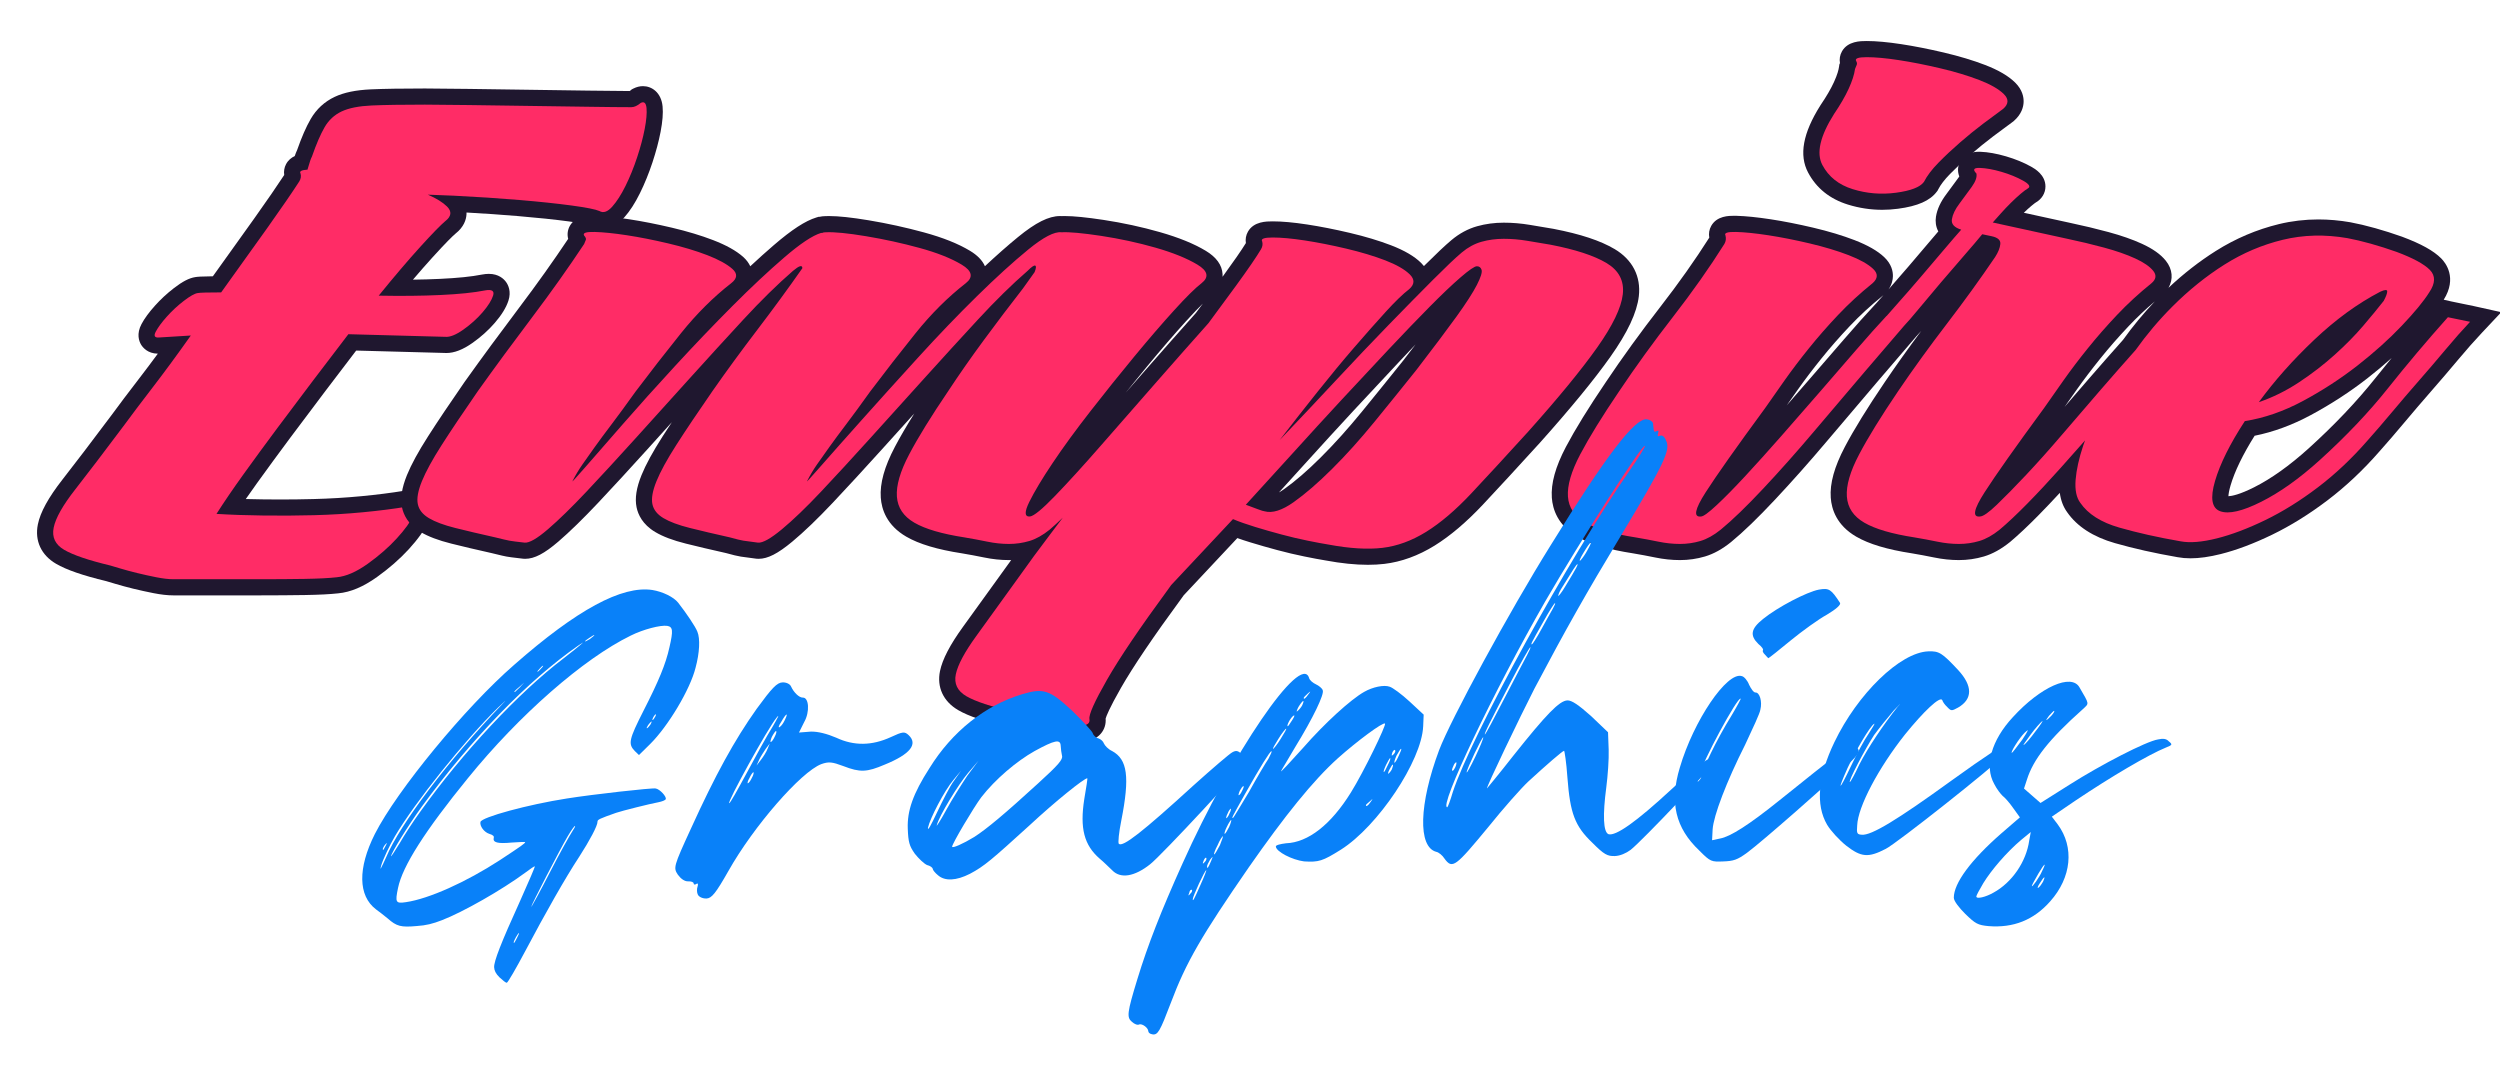 <svg width="878" height="379" viewBox="0 0 878 379" fill="none" xmlns="http://www.w3.org/2000/svg">
<g clip-path="url(#clip0_506_2021)">
<mask id="mask0_506_2021" style="mask-type:luminance" maskUnits="userSpaceOnUse" x="-727" y="-840" width="2304" height="1728">
<path d="M-727 -840H1577V888H-727V-840Z" fill="white"/>
</mask>
<g mask="url(#mask0_506_2021)">
<path d="M60.865 209.094C58.837 209.094 56.533 208.834 53.822 208.296C51.465 207.831 49.109 207.311 46.816 206.752C44.516 206.186 42.421 205.62 40.582 205.066C38.95 204.572 37.864 204.248 37.307 204.092C29.086 202.118 23.318 200.122 19.678 197.991C14.466 194.95 12.138 189.912 13.296 184.175C14.158 179.899 16.997 174.732 21.971 168.376C26.301 162.843 32.069 155.271 39.113 145.87C41.662 142.383 45.069 137.868 49.2 132.502C51.212 129.884 53.293 127.115 55.43 124.21C51.816 124.171 50.114 121.98 49.546 121.034C48.814 119.811 47.864 117.243 49.718 113.779C50.77 111.819 52.295 109.734 54.385 107.399C56.383 105.16 58.642 103.066 61.097 101.176C64.118 98.85 66.425 97.656 68.552 97.323C69.278 97.198 70.538 97.07 74.76 97.031C79.531 90.406 84.286 83.763 89.24 76.799C93.883 70.26 97.437 65.106 99.816 61.456C99.621 60.166 99.834 58.843 100.459 57.662C101.219 56.226 102.347 55.351 103.511 54.814C103.798 53.966 104.065 53.294 104.333 52.74C105.949 48.146 107.509 44.572 109.099 41.827C111.117 38.334 113.967 35.702 117.567 34.007C120.818 32.478 124.977 31.619 130.282 31.38C134.905 31.178 141.278 31.076 149.23 31.076C152.685 31.076 157.746 31.124 164.701 31.226C171.399 31.33 178.39 31.427 185.679 31.526L206.669 31.823C212.685 31.916 217.678 31.968 221.17 31.972C221.226 31.93 221.297 31.876 221.377 31.808L221.88 31.386L222.465 31.09C223.561 30.536 224.689 30.255 225.818 30.255C228.905 30.255 232.231 32.464 232.703 37.402C232.923 39.768 232.692 42.686 231.992 46.332C231.353 49.65 230.393 53.256 229.137 57.059C227.865 60.898 226.394 64.511 224.766 67.807C223.001 71.386 221.178 74.2 219.197 76.406C216.961 78.892 214.478 80.151 211.814 80.151C210.55 80.151 209.286 79.844 208.133 79.262C207.65 79.096 205.804 78.579 199.974 77.788C194.889 77.104 188.78 76.46 181.822 75.878C176.252 75.408 170.221 74.992 163.84 74.636C163.846 74.888 163.841 75.128 163.827 75.352C163.717 77.12 162.949 79.712 159.939 82.079C158.915 82.952 156.667 85.132 151.751 90.548C149.677 92.835 147.431 95.398 145.031 98.216C148.33 98.174 151.487 98.082 154.459 97.942C160.705 97.651 165.659 97.147 169.189 96.439C170.141 96.262 170.929 96.182 171.674 96.182C175.128 96.182 176.94 97.963 177.712 99.024C178.48 100.08 179.614 102.338 178.566 105.579C177.765 108.027 176.199 110.575 173.777 113.387C171.57 115.943 168.953 118.3 165.995 120.395C162.577 122.808 159.557 123.979 156.754 123.979C156.521 123.979 156.292 123.971 156.065 123.955L125.09 123.119C121.563 127.732 117.986 132.427 114.363 137.206C110.325 142.526 106.129 148.108 101.891 153.802C97.829 159.262 93.917 164.604 90.263 169.678C88.882 171.598 87.566 173.459 86.322 175.258C88.311 175.315 90.371 175.355 92.494 175.382C94.485 175.408 96.462 175.422 98.433 175.422C102.309 175.422 106.237 175.37 110.106 175.268C115.811 175.123 121.47 174.784 126.927 174.26C132.385 173.739 137.426 173.1 141.917 172.358C142.661 172.232 143.353 172.171 144.015 172.171C147.745 172.171 149.589 174.179 150.357 175.378C151.336 176.903 152.146 179.499 150.45 183.187C149.092 186.132 146.833 189.31 143.541 192.91C140.423 196.311 136.679 199.584 132.409 202.642C127.569 206.096 123.113 207.972 118.779 208.38C115.946 208.696 112.083 208.895 107.069 208.976C102.166 209.055 96.895 209.094 91.401 209.094H60.865Z" fill="#1F172F"/>
</g>
<mask id="mask1_506_2021" style="mask-type:luminance" maskUnits="userSpaceOnUse" x="-727" y="-840" width="2304" height="1728">
<path d="M-727 -840H1577V888H-727V-840Z" fill="white"/>
</mask>
<g mask="url(#mask1_506_2021)">
<path d="M142.84 177.953C138.191 178.721 133.068 179.37 127.469 179.903C121.867 180.442 116.127 180.786 110.255 180.937C104.376 181.09 98.432 181.13 92.425 181.051C86.411 180.977 80.949 180.786 76.029 180.477C78.759 176.197 81.973 171.493 85.663 166.365C89.352 161.241 93.245 155.925 97.344 150.417C101.443 144.91 105.605 139.367 109.845 133.781C114.079 128.198 118.248 122.73 122.347 117.374L156.365 118.293C158.005 118.446 160.119 117.603 162.719 115.767C165.312 113.931 167.567 111.906 169.481 109.686C171.391 107.471 172.62 105.519 173.171 103.835C173.715 102.154 172.76 101.541 170.301 101.999C166.472 102.766 161.285 103.301 154.727 103.605C148.168 103.914 140.925 103.989 133.003 103.835C138.465 97.105 143.315 91.409 147.553 86.74C151.787 82.076 154.727 79.053 156.365 77.675C158.551 75.994 158.755 74.273 156.98 72.513C155.5 71.053 153.256 69.67 150.269 68.365C153.292 68.46 156.365 68.577 159.532 68.733C167.583 69.135 175.173 69.629 182.296 70.229C189.416 70.826 195.561 71.475 200.736 72.171C205.905 72.871 209.168 73.517 210.527 74.114C211.883 74.912 213.365 74.414 214.979 72.62C216.588 70.826 218.157 68.388 219.684 65.296C221.209 62.208 222.564 58.867 223.753 55.281C224.937 51.693 225.828 48.358 226.424 45.266C227.016 42.178 227.227 39.736 227.059 37.941C226.888 36.149 226.208 35.55 225.025 36.149C223.836 37.148 222.736 37.644 221.719 37.644C218.324 37.644 213.281 37.596 206.585 37.493C199.884 37.395 192.891 37.297 185.603 37.194C178.309 37.096 171.316 36.998 164.619 36.895C157.919 36.798 152.792 36.746 149.231 36.746C141.259 36.746 135.028 36.847 130.537 37.044C126.043 37.246 122.525 37.941 119.981 39.137C117.439 40.334 115.444 42.178 114.005 44.667C112.563 47.161 111.08 50.601 109.555 54.982C109.212 55.58 108.747 56.925 108.156 59.018C108.101 59.209 108.052 59.393 107.999 59.582C105.903 59.701 105.075 60.146 105.541 60.925C105.811 61.843 105.676 62.76 105.132 63.678C102.673 67.504 98.912 72.972 93.86 80.086C88.8 87.2 83.408 94.736 77.671 102.687C73.02 102.687 70.292 102.766 69.472 102.918C68.377 103.071 66.737 103.989 64.553 105.67C62.363 107.355 60.384 109.191 58.611 111.178C56.829 113.169 55.536 114.927 54.716 116.455C53.897 117.986 54.307 118.675 55.947 118.521L67.013 117.833C62.363 124.411 57.925 130.454 53.692 135.961C49.453 141.467 46.109 145.906 43.649 149.27C36.541 158.757 30.803 166.289 26.435 171.871C22.061 177.458 19.531 181.933 18.852 185.297C18.173 188.663 19.397 191.263 22.541 193.098C25.679 194.934 31.077 196.77 38.732 198.605C39.276 198.755 40.435 199.099 42.215 199.638C43.989 200.173 45.968 200.706 48.159 201.245C50.343 201.778 52.597 202.277 54.921 202.737C57.24 203.194 59.225 203.425 60.864 203.425H74.801H91.4C96.997 203.425 102.192 203.385 106.976 203.309C111.753 203.231 115.513 203.041 118.248 202.737C121.527 202.427 125.145 200.861 129.108 198.033C133.068 195.199 136.487 192.217 139.356 189.083C142.225 185.949 144.204 183.194 145.299 180.821C146.388 178.451 145.569 177.494 142.84 177.953Z" fill="#FF2C66"/>
</g>
<mask id="mask2_506_2021" style="mask-type:luminance" maskUnits="userSpaceOnUse" x="-727" y="-840" width="2304" height="1728">
<path d="M-727 -840H1577V888H-727V-840Z" fill="white"/>
</mask>
<g mask="url(#mask2_506_2021)">
<path d="M422.435 106.631C420.98 108.04 419.062 110.019 416.532 112.807C412.384 117.375 407.755 122.751 402.768 128.787C400.323 131.746 397.847 134.786 395.36 137.883C397.566 135.364 399.82 132.79 402.127 130.158C408.348 123.058 414.355 116.258 419.98 109.944C420.816 108.819 421.634 107.714 422.435 106.631ZM497.143 120.979C495.47 122.731 493.716 124.58 491.872 126.539C486.62 132.116 481.046 138.088 475.303 144.287C469.824 150.203 464.048 156.518 458.138 163.054C455.127 166.386 452.13 169.688 449.168 172.938C449.724 172.623 450.352 172.226 451.059 171.724C454.892 169.008 459.199 165.275 463.864 160.627C468.606 155.912 473.506 150.462 478.432 144.424C483.43 138.299 488.315 132.252 492.952 126.454C494.423 124.54 495.822 122.715 497.143 120.979ZM379.332 260.495C376.498 260.495 373.395 260.16 369.851 259.471C366.568 258.832 363.316 258.063 360.18 257.186C356.634 256.19 355.15 255.726 354.371 255.456C345.994 253.5 340.151 251.516 336.514 249.395C331.283 246.339 328.958 241.335 330.13 235.666C330.992 231.526 333.652 226.423 338.264 220.059C342.359 214.406 347.826 206.836 354.65 197.358C354.796 197.146 354.951 196.924 355.115 196.692C354.856 196.699 354.596 196.702 354.336 196.702C351.483 196.702 348.544 196.392 345.6 195.78C343.051 195.256 340.43 194.767 337.822 194.33C329.186 192.998 322.772 191.079 318.29 188.476C311.394 184.49 309.611 178.831 309.332 174.787C308.979 169.771 310.596 163.935 314.276 156.951C316.079 153.524 318.362 149.602 321.1 145.222L309.768 157.772C303.535 164.674 297.716 170.996 292.472 176.563C287.143 182.214 282.354 186.811 278.239 190.231C273.152 194.454 269.624 196.254 266.439 196.254C266.18 196.254 265.928 196.242 265.684 196.219L265.516 196.2C262.976 195.886 261.234 195.651 260.187 195.483C259.034 195.3 257.375 194.904 254.991 194.239C249.56 193.023 244.803 191.903 240.851 190.908C236.307 189.77 232.792 188.438 230.11 186.839C225.631 184.184 224.078 180.664 223.566 178.18C222.918 175.034 223.486 171.334 225.302 166.867C226.803 163.164 229.239 158.696 232.744 153.214C233.732 151.671 234.804 150.023 235.959 148.274L227.384 157.772C221.164 164.659 215.346 170.979 210.088 176.563C204.774 182.198 200.078 186.775 196.13 190.17C191.17 194.434 187.68 196.254 184.463 196.254C184.206 196.254 183.954 196.242 183.708 196.219C179.768 195.782 178.491 195.575 177.864 195.458C177.288 195.352 176.103 195.107 172.686 194.256C167.222 193.034 162.438 191.908 158.467 190.908C153.932 189.77 150.419 188.44 147.731 186.843C143.242 184.176 141.691 180.659 141.182 178.179C140.534 175.046 141.102 171.347 142.915 166.874C144.44 163.127 146.875 158.662 150.362 153.214C153.696 148.002 158.01 141.574 163.183 134.108C169.24 125.627 175.682 116.862 182.376 107.992C188.588 99.759 194.358 91.656 199.542 83.89C199.143 82.35 199.339 80.731 200.136 79.32C202.136 75.784 206.363 75.784 208.168 75.784C208.424 75.784 208.692 75.788 208.972 75.795C212.222 75.88 216.252 76.287 220.958 77.006C225.574 77.71 230.619 78.704 235.951 79.96C241.382 81.243 246.248 82.71 250.422 84.318C255.056 86.11 258.494 88.023 260.935 90.167C262.2 91.283 262.999 92.431 263.491 93.516C266.358 90.844 269.112 88.371 271.739 86.112C278.083 80.651 282.836 77.558 286.694 76.383L287.502 76.138H287.859C288.47 75.994 289.124 75.919 289.827 75.909C290.251 75.89 290.702 75.88 291.18 75.88C294.526 75.88 299.064 76.365 305.056 77.361C311.644 78.462 318.178 79.892 324.476 81.615C331.191 83.455 336.483 85.569 340.656 88.076C343.26 89.643 345.016 91.457 345.904 93.489C350.067 89.602 353.951 86.18 357.508 83.27C363.756 78.158 368.312 75.878 372.279 75.878C372.488 75.878 372.692 75.885 372.894 75.897C373.23 75.885 373.587 75.878 373.964 75.878C377.095 75.878 381.543 76.322 387.566 77.233C394.343 78.264 400.992 79.706 407.334 81.518C414.018 83.433 419.287 85.576 423.45 88.075C427.178 90.318 429.166 93.062 429.362 96.231C429.38 96.534 429.384 96.858 429.364 97.199C429.4 97.15 429.435 97.1 429.471 97.051C433.232 91.888 435.946 87.964 437.551 85.37C437.332 84.002 437.574 82.603 438.276 81.363C440.331 77.743 444.808 77.743 446.96 77.743C450.283 77.743 454.251 78.102 459.091 78.841C463.711 79.547 468.754 80.54 474.086 81.795C479.502 83.076 484.367 84.542 488.552 86.153C493.299 87.989 496.748 90.014 499.108 92.347C499.474 92.71 499.796 93.073 500.082 93.435C504.375 89.158 507.534 86.18 509.724 84.344C512.51 82.001 515.567 80.35 518.803 79.445C521.75 78.619 524.883 78.202 528.116 78.202C531.147 78.202 534.222 78.459 537.254 78.969L545.587 80.37C555.066 82.197 562.095 84.525 567.083 87.487C573.347 91.222 576.354 97.093 575.559 104.023C574.884 109.802 571.607 116.775 565.536 125.352C559.947 133.247 551.676 143.336 540.954 155.342C532.942 164.152 526.164 171.51 520.776 177.246C514.983 183.403 509.29 188.232 503.848 191.606C498.11 195.164 492.159 197.33 486.159 198.04C484.344 198.252 482.407 198.359 480.395 198.359H480.394C476.019 198.359 471.066 197.852 465.67 196.85C463.676 196.53 461.138 196.056 458.124 195.44C455.028 194.812 451.811 194.052 448.568 193.182C445.43 192.344 442.262 191.438 439.158 190.487C437.527 189.991 435.988 189.486 434.554 188.974L415.699 209.088L415.1 209.928C405.118 223.52 397.927 234.147 393.683 241.576C389.546 248.82 388.538 251.539 388.299 252.346C388.456 254.283 387.891 256.131 386.667 257.595C385.059 259.52 382.592 260.495 379.332 260.495Z" fill="#1F172F"/>
</g>
<mask id="mask3_506_2021" style="mask-type:luminance" maskUnits="userSpaceOnUse" x="-727" y="-840" width="2304" height="1728">
<path d="M-727 -840H1577V888H-727V-840Z" fill="white"/>
</mask>
<g mask="url(#mask3_506_2021)">
<path d="M518.689 100.049C517.321 102.728 514.933 106.439 511.52 111.179C508.097 115.921 503.384 122.192 497.38 129.993C492.729 135.811 487.88 141.812 482.825 148.008C477.769 154.203 472.786 159.749 467.865 164.644C462.95 169.541 458.438 173.443 454.341 176.347C450.244 179.255 446.821 180.327 444.096 179.56C443.817 179.56 443.071 179.329 441.837 178.871C440.611 178.412 439.176 177.879 437.533 177.264C442.724 171.607 448.193 165.601 453.932 159.252C459.672 152.905 465.405 146.631 471.145 140.435C476.884 134.24 482.416 128.312 487.745 122.652C493.076 116.993 497.852 112.021 502.093 107.736C506.325 103.455 509.941 100.013 512.955 97.409C515.955 94.811 517.871 93.508 518.689 93.508C519.512 93.508 520.057 93.932 520.33 94.77C520.601 95.613 520.057 97.373 518.689 100.049ZM569.926 103.376C570.47 98.636 568.555 94.965 564.188 92.361C559.811 89.761 553.253 87.621 544.514 85.936C541.78 85.477 539.045 85.019 536.316 84.56C533.581 84.101 530.847 83.871 528.116 83.871C525.381 83.871 522.792 84.215 520.33 84.904C517.87 85.592 515.545 86.855 513.364 88.691C511.173 90.525 507.828 93.703 503.321 98.212C498.815 102.728 493.62 108.004 487.745 114.047C481.867 120.092 475.656 126.631 469.099 133.667C462.536 140.704 455.979 147.664 449.421 154.548C453.788 148.889 458.236 143.228 462.743 137.567C467.249 131.909 471.553 126.707 475.656 121.963C479.753 117.223 483.441 113.053 486.72 109.457C489.999 105.864 492.729 103.225 494.92 101.541C496.825 99.859 496.899 98.137 495.121 96.377C493.345 94.621 490.476 92.975 486.517 91.442C482.55 89.917 477.972 88.54 472.787 87.313C467.592 86.091 462.742 85.133 458.236 84.445C453.725 83.756 449.965 83.412 446.961 83.412C443.952 83.412 442.724 83.871 443.273 84.789C443.542 85.707 443.408 86.625 442.864 87.543C441.227 90.296 438.285 94.581 434.053 100.392C431.148 104.375 427.92 108.759 424.381 113.528C418.701 119.901 412.718 126.673 406.39 133.895C399.281 142.005 392.66 149.577 386.512 156.613C380.364 163.651 375.034 169.501 370.525 174.167C366.018 178.835 363.077 181.244 361.713 181.395C359.798 181.549 359.729 179.828 361.509 176.232C363.284 172.64 366.018 168.087 369.706 162.579C373.396 157.072 377.833 150.991 383.026 144.336C388.214 137.681 393.338 131.296 398.397 125.176C403.45 119.059 408.094 113.667 412.333 108.999C416.565 104.333 419.777 101.16 421.968 99.475C424.693 97.335 424.221 95.154 420.533 92.936C416.84 90.72 411.924 88.731 405.776 86.969C399.628 85.212 393.274 83.836 386.716 82.838C380.158 81.845 375.509 81.427 372.78 81.577C370.321 81.272 366.428 83.297 361.098 87.657C355.772 92.017 349.757 97.489 343.064 104.065C336.366 110.644 329.468 117.832 322.366 125.635C315.257 133.436 308.769 140.628 302.897 147.204C297.017 153.783 292.24 159.177 288.55 163.383C284.862 167.592 283.152 169.463 283.428 169.004C284.516 166.863 285.682 164.913 286.91 163.152C288.141 161.395 289.576 159.365 291.216 157.072C292.855 154.777 294.833 152.101 297.157 149.041C299.477 145.983 302.281 142.156 305.561 137.567C310.748 130.683 316.077 123.839 321.546 117.029C327.009 110.224 332.881 104.373 339.17 99.475C341.898 97.335 341.425 95.154 337.736 92.936C334.048 90.72 329.128 88.768 322.981 87.084C316.833 85.401 310.544 84.025 304.125 82.953C297.702 81.885 292.989 81.427 289.985 81.577C289.434 81.577 289.025 81.654 288.756 81.806H288.345C285.336 82.724 281.032 85.592 275.436 90.412C269.83 95.229 263.753 100.931 257.194 107.507C250.637 114.085 243.938 121.084 237.112 128.503C230.277 135.924 224.2 142.693 218.872 148.811C213.542 154.932 209.169 159.94 205.756 163.841C202.336 167.743 200.768 169.463 201.042 169.004C202.13 166.863 203.296 164.913 204.527 163.152C205.756 161.395 207.19 159.365 208.829 157.072C210.469 154.777 212.449 152.101 214.773 149.041C217.092 145.983 219.897 142.156 223.176 137.567C228.364 130.683 233.692 123.839 239.161 117.029C244.624 110.224 250.497 104.373 256.785 99.475C258.969 97.793 259.104 96.112 257.194 94.427C255.28 92.745 252.341 91.138 248.383 89.608C244.42 88.08 239.84 86.704 234.652 85.477C229.458 84.254 224.61 83.297 220.102 82.609C215.593 81.921 211.834 81.54 208.829 81.463C205.82 81.386 204.59 81.806 205.141 82.724C205.685 83.336 205.89 83.836 205.756 84.215C205.614 84.599 205.41 85.097 205.141 85.707C199.672 93.968 193.593 102.537 186.901 111.407C180.202 120.281 173.85 128.927 167.842 137.337C162.649 144.833 158.416 151.145 155.137 156.269C151.857 161.395 149.538 165.64 148.169 169.004C146.804 172.371 146.324 175.049 146.734 177.036C147.142 179.025 148.443 180.671 150.628 181.969C152.819 183.271 155.892 184.417 159.85 185.411C163.808 186.407 168.521 187.516 173.991 188.739C176.451 189.352 178.089 189.735 178.909 189.885C179.729 190.04 181.502 190.269 184.237 190.575C185.877 190.728 188.605 189.161 192.435 185.871C196.259 182.581 200.768 178.183 205.961 172.676C211.148 167.168 216.887 160.936 223.176 153.973C229.459 147.015 235.81 139.976 242.234 132.863C248.652 125.749 254.941 118.865 261.089 112.211C267.237 105.556 273.04 99.859 278.509 95.116C280.693 93.28 281.788 92.975 281.788 94.197C276.871 101.236 271.605 108.424 266.008 115.768C260.404 123.111 255.146 130.303 250.226 137.337C245.033 144.833 240.8 151.145 237.521 156.269C234.242 161.395 231.917 165.64 230.553 169.004C229.184 172.371 228.709 175.049 229.119 177.036C229.529 179.025 230.822 180.671 233.012 181.969C235.197 183.271 238.27 184.417 242.234 185.411C246.192 186.407 250.906 187.516 256.376 188.739C258.56 189.352 260.128 189.735 261.089 189.885C262.044 190.04 263.753 190.269 266.213 190.575C267.852 190.728 270.651 189.161 274.616 185.871C278.573 182.581 283.152 178.183 288.345 172.676C293.533 167.168 299.272 160.936 305.561 153.973C311.844 147.015 318.197 139.976 324.62 132.863C331.037 125.749 337.326 118.865 343.474 112.211C349.622 105.556 355.425 99.859 360.894 95.116C362.257 93.739 363.148 93.129 363.558 93.28C363.968 93.434 363.898 94.197 363.353 95.575L359.255 101.311C354.605 107.277 350.032 113.323 345.524 119.439C341.016 125.56 336.846 131.525 333.022 137.337C327.009 146.211 322.429 153.629 319.292 159.596C316.146 165.563 314.713 170.496 314.988 174.396C315.257 178.297 317.306 181.359 321.136 183.575C324.96 185.795 330.833 187.516 338.761 188.739C341.489 189.197 344.153 189.696 346.753 190.229C349.348 190.768 351.877 191.033 354.336 191.033C356.796 191.033 359.184 190.688 361.509 190C363.828 189.312 366.222 187.975 368.681 185.985C370.056 184.8 371.58 183.408 373.242 181.821C371.742 183.805 370.276 185.745 368.881 187.591C364.373 193.557 361.164 197.916 359.249 200.671C352.422 210.155 346.953 217.727 342.854 223.387C338.754 229.043 336.366 233.521 335.681 236.815C335.002 240.097 336.232 242.664 339.37 244.499C342.516 246.332 348.049 248.172 355.97 250.007C356.789 250.309 358.705 250.883 361.709 251.725C364.718 252.568 367.792 253.295 370.932 253.907C374.076 254.517 376.873 254.825 379.333 254.825C381.792 254.825 382.888 254.056 382.612 252.529C382.344 250.997 384.393 246.409 388.76 238.764C393.135 231.109 400.372 220.405 410.485 206.637L411.304 205.489L433.026 182.313C435.213 183.231 437.803 184.149 440.817 185.067C443.817 185.985 446.893 186.867 450.037 187.705C453.176 188.548 456.248 189.276 459.257 189.885C462.261 190.499 464.721 190.957 466.638 191.263C474.014 192.639 480.297 193.019 485.492 192.409C490.677 191.796 495.8 189.925 500.861 186.788C505.916 183.655 511.173 179.179 516.643 173.364C522.103 167.552 528.794 160.284 536.725 151.565C547.384 139.632 555.44 129.804 560.909 122.077C566.373 114.355 569.373 108.12 569.926 103.376Z" fill="#FF2C66"/>
</g>
<mask id="mask4_506_2021" style="mask-type:luminance" maskUnits="userSpaceOnUse" x="-727" y="-840" width="2304" height="1728">
<path d="M-727 -840H1577V888H-727V-840Z" fill="white"/>
</mask>
<g mask="url(#mask4_506_2021)">
<path d="M661.037 73.684C656.961 73.684 652.906 73.065 648.985 71.846C642.609 69.866 637.902 66.078 635.002 60.592C631.761 54.48 633.171 46.768 639.315 37.02L639.422 36.856C641.427 33.906 642.997 31.209 644.085 28.841C645.317 26.156 645.737 24.421 645.871 23.437L645.981 22.641L646.193 22.165C645.942 20.77 646.173 19.32 646.898 18.038C648.95 14.409 653.434 14.409 655.589 14.409C658.865 14.409 662.946 14.78 667.715 15.508C672.338 16.213 677.383 17.208 682.71 18.462C688.13 19.744 692.998 21.209 697.178 22.82C701.914 24.652 705.363 26.674 707.73 29.008C710.275 31.536 710.745 34.096 710.694 35.801C710.642 37.517 710.01 40.066 707.29 42.461L707.079 42.646L706.853 42.81C704.937 44.188 702.63 45.897 699.998 47.89C697.367 49.878 694.71 52.034 692.097 54.305C689.457 56.596 687.019 58.882 684.849 61.102C682.931 63.06 681.545 64.868 680.723 66.48L680.505 66.909L680.215 67.296C677.839 70.482 673.507 72.394 666.581 73.313C664.73 73.56 662.862 73.684 661.037 73.684Z" fill="#1F172F"/>
</g>
<mask id="mask5_506_2021" style="mask-type:luminance" maskUnits="userSpaceOnUse" x="-727" y="-840" width="2304" height="1728">
<path d="M-727 -840H1577V888H-727V-840Z" fill="white"/>
</mask>
<g mask="url(#mask5_506_2021)">
<path d="M650.668 66.432C655.588 67.961 660.641 68.381 665.835 67.693C671.023 67.005 674.301 65.744 675.671 63.907C676.761 61.767 678.471 59.511 680.796 57.139C683.113 54.768 685.644 52.399 688.379 50.025C691.107 47.655 693.841 45.436 696.576 43.369C699.303 41.304 701.628 39.583 703.543 38.207C705.452 36.525 705.521 34.804 703.747 33.044C701.968 31.288 699.099 29.641 695.141 28.109C691.176 26.583 686.597 25.207 681.409 23.98C676.217 22.757 671.369 21.8 666.86 21.112C662.351 20.423 658.591 20.079 655.588 20.079C652.577 20.079 651.347 20.537 651.899 21.456C652.168 21.915 652.237 22.339 652.103 22.717C651.963 23.101 651.759 23.6 651.489 24.209C651.215 26.2 650.464 28.533 649.236 31.208C648.005 33.887 646.293 36.831 644.111 40.043C639.192 47.845 637.823 53.811 640.013 57.941C642.196 62.071 645.749 64.904 650.668 66.432Z" fill="#FF2C66"/>
</g>
<mask id="mask6_506_2021" style="mask-type:luminance" maskUnits="userSpaceOnUse" x="-727" y="-840" width="2305" height="1728">
<path d="M-727 -840H1577V888H-727V-840Z" fill="white"/>
</mask>
<g mask="url(#mask6_506_2021)">
<path d="M661.192 103.892C657.042 107.231 653.164 110.801 649.664 114.5C646.062 118.309 642.717 122.132 639.718 125.86C636.668 129.641 633.845 133.367 631.322 136.937C629.946 138.879 628.67 140.689 627.492 142.372C629.896 139.62 632.3 136.857 634.705 134.083C639.212 128.885 643.513 123.916 647.608 119.173C651.869 114.247 655.405 110.288 658.42 107.072L659.049 106.4C659.758 105.584 660.562 104.671 661.465 103.657C661.44 103.681 661.192 103.892 661.192 103.892ZM756.782 105.849C753.49 108.64 750.436 111.528 747.622 114.5C744.01 118.321 740.664 122.143 737.678 125.859C734.629 129.639 731.806 133.364 729.28 136.937C727.754 139.092 726.349 141.088 725.062 142.924C727.87 139.657 730.674 136.405 733.48 133.168C737.656 128.352 741.733 123.708 745.608 119.363C749.026 114.595 752.776 110.061 756.782 105.849ZM791.822 153.036C787.67 159.652 784.83 165.515 783.37 170.487C782.824 172.345 782.656 173.552 782.618 174.277C783.905 174.205 786.604 173.663 791.58 171.165C797.641 168.127 804.11 163.515 810.814 157.455C819.828 149.292 827.681 141.025 834.157 132.888C836.054 130.503 837.989 128.115 839.952 125.727C837.277 128.127 834.43 130.508 831.428 132.856C825.325 137.62 818.642 141.965 811.562 145.772C805.04 149.279 798.412 151.717 791.822 153.036ZM687.968 196.701C685.112 196.701 682.172 196.392 679.23 195.78C676.681 195.256 674.06 194.767 671.452 194.329C662.817 192.999 656.402 191.08 651.92 188.477C645.024 184.489 643.241 178.831 642.961 174.787C642.608 169.775 644.225 163.939 647.905 156.952C651.114 150.852 655.844 143.181 661.96 134.157C665.902 128.344 670.185 122.336 674.738 116.225C674.056 117.004 673.458 117.663 672.946 118.2C669.106 122.651 664.557 127.955 659.285 134.133C653.412 141.011 647.474 148.001 641.476 155.107C635.413 162.279 629.349 169.105 623.45 175.404C617.333 181.931 612.264 186.825 607.949 190.367C604.896 192.837 601.826 194.533 598.794 195.434C595.957 196.276 593.002 196.701 590.008 196.701C587.154 196.701 584.216 196.392 581.273 195.78C578.722 195.256 576.102 194.767 573.494 194.329C564.869 193 558.454 191.083 553.964 188.479C547.076 184.489 545.289 178.836 545.004 174.796C544.658 169.769 546.274 163.939 549.944 156.957C553.181 150.815 557.91 143.145 564.001 134.157C569.797 125.507 576.22 116.636 583.07 107.815C589.55 99.469 595.342 91.278 600.298 83.459C600.037 82.05 600.265 80.601 600.989 79.321C602.988 75.784 607.216 75.784 609.02 75.784C609.276 75.784 609.545 75.788 609.825 75.794C613.077 75.88 617.108 76.287 621.809 77.005C626.429 77.71 631.474 78.704 636.804 79.96C642.232 81.243 647.1 82.709 651.274 84.317C655.968 86.133 659.386 88.089 661.733 90.304C664.321 92.761 664.824 95.305 664.79 97.008C664.768 98.245 664.442 99.916 663.246 101.656C665.597 99.002 667.974 96.266 670.33 93.502C673.053 90.311 675.648 87.257 678.125 84.338C678.125 84.338 680.062 82.06 680.732 81.277C679.834 79.576 679.642 77.725 679.912 76.075C680.33 73.457 681.554 70.831 683.652 68.06C685.136 66.088 686.556 64.157 687.864 62.329C687.954 62.201 688.034 62.085 688.104 61.978C687.288 59.885 687.778 58.127 688.122 57.297C688.742 55.804 690.462 53.298 695.014 53.298C695.181 53.298 695.356 53.301 695.538 53.308C698.192 53.403 701.212 53.943 704.518 54.91C707.78 55.868 710.724 57.075 713.273 58.497C714.542 59.211 718.364 61.357 718.362 65.493C718.361 67.826 717.074 69.94 714.921 71.148C714.914 71.15 714.489 71.406 713.346 72.371C712.542 73.045 711.678 73.831 710.765 74.717L727.296 78.332C731.713 79.261 736.162 80.329 740.477 81.496C744.984 82.717 748.933 84.099 752.217 85.601C756.07 87.365 758.822 89.316 760.628 91.562C763.026 94.548 763.301 98.08 761.574 101.081C766.832 96.133 772.408 91.789 778.186 88.141C785.093 83.78 792.556 80.605 800.366 78.705C804.85 77.617 809.509 77.067 814.216 77.067C817.872 77.067 821.642 77.4 825.422 78.056C828.096 78.553 830.936 79.228 834.174 80.13C837.276 81.001 840.433 82.005 843.565 83.117C850.321 85.641 854.68 88.064 857.373 90.776C858.83 92.245 863.086 97.538 858.234 105.263L860.953 105.877C862.244 106.169 863.478 106.421 864.64 106.639C865.924 106.877 867.284 107.16 868.721 107.48L878.442 109.641L871.621 116.897C868.98 119.707 866.157 122.905 863.23 126.403C860.15 130.085 856.95 133.823 853.721 137.513C850.464 141.241 847.318 144.915 844.377 148.432C841.354 152.044 838.42 155.448 835.653 158.551C829.988 165.049 823.841 170.835 817.43 175.7C811.025 180.563 804.498 184.62 798.033 187.757C791.56 190.899 785.468 193.194 779.925 194.584C775.905 195.589 772.426 196.079 769.288 196.079C767.698 196.079 766.188 195.947 764.798 195.688C756.79 194.299 749.353 192.632 742.765 190.747C735.113 188.561 729.465 184.901 725.973 179.865C724.616 178.003 723.758 175.737 723.404 173.096C720.846 175.869 718.364 178.48 715.985 180.897C712.236 184.709 708.864 187.881 705.962 190.321C702.852 192.839 699.782 194.534 696.753 195.434C693.912 196.276 690.957 196.701 687.968 196.701Z" fill="#1F172F"/>
</g>
<mask id="mask7_506_2021" style="mask-type:luminance" maskUnits="userSpaceOnUse" x="-727" y="-840" width="2304" height="1728">
<path d="M-727 -840H1577V888H-727V-840Z" fill="white"/>
</mask>
<g mask="url(#mask7_506_2021)">
<path d="M812.772 119.324C820.283 112.212 828.002 106.589 835.931 102.459C837.57 101.695 838.388 101.656 838.388 102.344C838.388 103.032 837.979 104.144 837.159 105.671C835.244 108.12 832.856 111.028 829.987 114.392C827.118 117.759 823.77 121.161 819.944 124.601C816.114 128.044 811.951 131.257 807.443 134.24C802.934 137.224 798.22 139.557 793.302 141.239C798.767 133.745 805.255 126.437 812.772 119.324ZM863.596 112.212C862.368 111.981 861.066 111.716 859.703 111.408C852.324 119.668 845.286 128.008 838.594 136.42C831.896 144.835 823.902 153.251 814.616 161.661C807.508 168.087 800.68 172.945 794.123 176.233C787.566 179.524 782.779 180.632 779.778 179.56C776.766 178.491 776.152 174.935 777.931 168.889C779.706 162.848 783.191 155.849 788.384 147.893C795.211 146.825 802.046 144.452 808.878 140.779C815.704 137.108 822.058 132.979 827.936 128.389C833.81 123.799 839.006 119.135 843.511 114.392C848.02 109.652 851.23 105.751 853.146 102.688C855.328 99.476 855.399 96.837 853.35 94.772C851.299 92.707 847.407 90.604 841.667 88.461C838.659 87.392 835.654 86.434 832.652 85.592C829.64 84.753 826.912 84.101 824.452 83.642C816.526 82.265 808.942 82.46 801.706 84.216C794.463 85.976 787.628 88.884 781.212 92.936C774.787 96.99 768.711 101.885 762.972 107.623C758.175 112.417 753.883 117.525 750.042 122.908C746.131 127.293 742.043 131.945 737.766 136.88C733.259 142.081 728.75 147.32 724.24 152.599C719.732 157.875 715.492 162.619 711.535 166.824C707.57 171.033 704.156 174.512 701.287 177.264C698.418 180.019 696.434 181.396 695.343 181.396C692.608 181.704 693.152 178.872 696.983 172.905C700.808 166.94 707.775 157.072 717.888 143.304C719.796 140.551 722.05 137.337 724.65 133.667C727.244 129.995 730.112 126.209 733.259 122.308C736.395 118.407 739.816 114.505 743.504 110.605C747.195 106.704 751.222 102.996 755.596 99.476C757.235 98.099 757.44 96.647 756.21 95.116C754.982 93.588 752.862 92.132 749.856 90.756C746.848 89.38 743.23 88.116 738.995 86.969C734.756 85.823 730.452 84.789 726.084 83.872L699.852 78.135C700.674 77.217 701.627 76.148 702.722 74.922C703.81 73.7 704.975 72.477 706.206 71.251C707.435 70.028 708.595 68.957 709.691 68.038C710.779 67.12 711.598 66.51 712.148 66.203C713.236 65.592 712.692 64.676 710.51 63.449C708.319 62.225 705.796 61.194 702.926 60.352C700.056 59.512 697.527 59.053 695.343 58.974C693.152 58.898 692.743 59.548 694.115 60.925C694.383 62.151 693.839 63.718 692.474 65.629C691.104 67.544 689.67 69.493 688.172 71.481C686.667 73.471 685.776 75.306 685.507 76.988C685.232 78.673 686.328 79.896 688.786 80.659C687.416 82.189 685.438 84.485 682.842 87.544C680.242 90.604 677.515 93.817 674.646 97.181C671.775 100.548 668.971 103.76 666.244 106.817C664.796 108.437 663.586 109.813 662.599 110.961L662.555 110.949C659.547 114.161 655.998 118.141 651.898 122.881C647.802 127.624 643.496 132.597 638.988 137.796C634.479 142.999 629.97 148.163 625.462 153.285C620.952 158.413 616.786 163.039 612.96 167.168C609.13 171.299 605.788 174.705 602.919 177.38C600.05 180.059 598.206 181.396 597.384 181.396C594.65 181.704 595.196 178.872 599.024 172.905C602.85 166.94 609.816 157.072 619.93 143.304C621.838 140.551 624.091 137.337 626.691 133.667C629.287 129.995 632.154 126.209 635.3 122.308C638.436 118.407 641.858 114.505 645.546 110.605C649.236 106.704 653.263 102.996 657.638 99.476C659.547 97.794 659.616 96.112 657.842 94.428C656.06 92.745 653.194 91.138 649.236 89.608C645.271 88.08 640.692 86.705 635.504 85.478C630.31 84.254 625.462 83.299 620.952 82.609C616.446 81.921 612.686 81.541 609.682 81.463C606.672 81.386 605.442 81.806 605.994 82.724C606.263 83.797 606.128 84.789 605.584 85.707C600.388 93.969 594.375 102.497 587.548 111.293C580.714 120.092 574.434 128.773 568.694 137.337C562.68 146.212 558.107 153.629 554.963 159.596C551.826 165.563 550.391 170.496 550.659 174.396C550.935 178.297 552.984 181.36 556.807 183.576C560.636 185.795 566.503 187.516 574.434 188.739C577.16 189.197 579.826 189.696 582.426 190.231C585.018 190.768 587.548 191.033 590.008 191.033C592.467 191.033 594.856 190.689 597.18 190C599.498 189.312 601.894 187.975 604.354 185.985C608.451 182.623 613.434 177.803 619.312 171.528C625.187 165.259 631.131 158.564 637.144 151.449C643.15 144.336 649.094 137.337 654.972 130.455C660.296 124.215 664.883 118.867 668.75 114.387C669.854 113.239 671.479 111.367 673.619 108.769C676.08 105.787 678.744 102.612 681.614 99.245C684.482 95.882 687.282 92.63 690.016 89.493C692.743 86.36 694.795 83.951 696.164 82.265L699.443 82.954C701.627 83.413 702.652 84.331 702.518 85.707C702.375 87.084 701.762 88.615 700.674 90.296C695.478 97.948 689.811 105.787 683.663 113.817C677.515 121.849 671.84 129.689 666.652 137.337C660.639 146.212 656.06 153.629 652.922 159.596C649.778 165.563 648.343 170.496 648.618 174.396C648.887 178.297 650.935 181.36 654.766 183.576C658.591 185.795 664.462 187.516 672.392 188.739C675.119 189.197 677.784 189.696 680.384 190.231C682.976 190.768 685.507 191.033 687.967 191.033C690.426 191.033 692.814 190.689 695.139 190C697.456 189.312 699.852 187.975 702.312 185.985C705.04 183.689 708.256 180.671 711.944 176.921C715.632 173.175 719.527 169.004 723.624 164.416C726.436 161.268 729.336 157.996 732.276 154.668C732.055 155.279 731.816 155.9 731.616 156.497C730.118 161.013 729.228 165.028 728.952 168.545C728.682 172.065 729.228 174.74 730.591 176.577C733.326 180.556 737.9 183.461 744.323 185.296C750.74 187.132 757.912 188.739 765.842 190.115C769.12 190.729 773.352 190.384 778.547 189.084C783.735 187.784 789.41 185.641 795.558 182.659C801.706 179.675 807.855 175.853 814.003 171.184C820.151 166.52 825.952 161.051 831.422 154.777C834.15 151.719 837.019 148.391 840.028 144.796C843.032 141.203 846.176 137.532 849.455 133.781C852.734 130.035 855.874 126.363 858.883 122.767C861.887 119.173 864.756 115.923 867.491 113.015C866.12 112.709 864.826 112.44 863.596 112.212Z" fill="#FF2C66"/>
</g>
<mask id="mask8_506_2021" style="mask-type:luminance" maskUnits="userSpaceOnUse" x="-727" y="-840" width="2304" height="1728">
<path d="M-727 -840H1577V888H-727V-840Z" fill="white"/>
</mask>
<g mask="url(#mask8_506_2021)">
<path d="M230.237 250.864C230.12 250.868 229.788 251.294 229.46 251.822C229.136 252.458 229.036 252.875 229.153 252.872C229.386 252.863 229.718 252.438 230.042 251.802C230.37 251.274 230.47 250.855 230.237 250.864ZM227.592 254.686C227.157 255.427 226.941 255.85 227.286 255.735C227.628 255.518 228.185 254.874 228.513 254.344C229.269 252.868 228.7 253.198 227.592 254.686ZM208.753 223.027C208.749 222.924 208.061 223.256 207.155 223.907C206.244 224.458 205.452 225.106 205.456 225.208C205.464 225.416 206.265 224.975 207.176 224.426C208.082 223.776 208.758 223.131 208.753 223.027ZM188.731 235.93C188.965 235.92 189.527 235.383 189.971 234.851C190.533 234.314 190.861 233.784 190.745 233.788C190.512 233.796 189.948 234.334 189.505 234.864C188.943 235.402 188.613 235.934 188.731 235.93ZM199.316 293.806C196.697 298.252 186.535 317.89 186.56 318.511C186.568 318.719 189.611 313.223 193.175 306.255C196.74 299.288 200.332 292.943 200.99 291.986C201.654 291.031 202.085 290.188 201.965 290.088C201.728 289.992 200.626 291.583 199.316 293.806ZM180.849 243.036C180.849 243.036 181.635 242.286 182.535 241.424L184.099 239.715L182.409 241.222C180.716 242.627 180.383 243.052 180.849 243.036ZM182.268 327.682C181.92 327.692 180.399 330.44 180.42 330.959C180.441 331.476 180.661 331.16 181.633 329.259C182.065 328.414 182.385 327.678 182.268 327.682ZM203.066 226.74C185.356 239.051 165.419 259.63 148.177 283.235C143.537 289.615 137.297 299.679 137.341 300.714C137.351 300.923 138.668 298.908 140.417 296.048C142.051 293.192 145.236 288.315 147.557 285.123C162.46 264.294 182.029 243.308 197.995 231.163C203.992 226.506 206.585 224.238 203.066 226.74ZM134.433 298.215C134.46 298.839 134.68 298.519 135.436 297.042C136.088 295.878 135.968 295.778 135.189 296.739C134.745 297.274 134.425 298.007 134.433 298.215ZM176.356 247.338C178.261 245.404 177.583 245.947 174.775 248.634C163.216 260.014 145.776 281.654 138.685 293.719C136.832 296.892 134.468 301.848 133.857 304.046C133.245 306.143 133.893 304.879 135.603 301.083C140.492 289.403 157.433 267.052 176.356 247.338ZM235.101 227.352C236.486 221.391 236.318 220.151 234.317 219.802C231.969 219.463 225.959 221.008 221.493 223.231C204.895 231.354 182.352 251.082 164.35 273.262C149.236 291.815 141.343 304.216 139.789 311.844C138.717 316.964 138.968 317.372 142.568 316.839C150.695 315.638 163.653 309.815 175.596 302.055C183.213 297.032 184.463 296.162 184.445 295.747C184.441 295.644 182.34 295.712 179.777 295.9C174.775 296.376 173.004 295.914 173.4 294.239C173.612 293.716 173.125 293.214 171.825 292.84C170.048 292.275 168.44 290.147 168.73 288.687C169.012 287.014 185.529 282.531 199.108 280.427C208.161 278.986 228.975 276.646 230.271 276.912C231.8 277.174 234.126 279.795 233.813 280.636C233.713 281.055 232.446 281.511 231.172 281.76C228.389 282.267 218.33 284.776 216.374 285.462C210.502 287.524 209.814 287.856 209.844 288.583C209.901 289.931 207.084 295.212 203.462 300.832C198.629 308.151 191.447 320.842 184.516 333.939C181.264 340.063 178.323 345.144 177.973 345.155C177.621 345.167 176.533 344.267 175.44 343.264C174.101 341.959 173.587 340.835 173.54 339.695C173.453 337.623 175.879 331.316 182.729 316.25C185.615 309.823 187.956 304.351 187.836 304.25C187.714 304.15 186.237 305.132 184.539 306.435C176.151 312.624 162.572 320.334 155.212 323.17C151.995 324.419 149.683 325.014 146.304 325.227C140.833 325.718 139.3 325.354 136.147 322.551C134.816 321.451 133.005 320.059 132.042 319.363C125.768 314.587 125.601 304.939 131.643 292.911C139.416 277.606 163.433 248.383 180.569 233.496C202.659 214.092 218.425 205.583 229.123 207.207C232.768 207.811 236.584 209.66 238.185 211.682C241.025 215.326 244.26 220.098 244.916 221.842C245.953 224.298 245.693 229.288 244.276 234.523C242.373 242.163 234.617 255.078 228.334 261.304L224.408 265.17L222.946 263.766C220.506 261.251 220.909 259.679 225.982 249.654C231.276 239.308 233.824 233.207 235.101 227.352Z" fill="#0981F9"/>
</g>
<mask id="mask9_506_2021" style="mask-type:luminance" maskUnits="userSpaceOnUse" x="-727" y="-840" width="2305" height="1728">
<path d="M-727 -840H1577V888H-727V-840Z" fill="white"/>
</mask>
<g mask="url(#mask9_506_2021)">
<path d="M274.36 253.534C273.418 254.888 273.286 255.718 273.768 255.369C274.413 255.014 275.196 253.83 275.654 252.826C277.034 249.969 276.061 250.496 274.36 253.534ZM272.497 256.738C272.333 256.744 271.705 257.59 271.088 258.768C270.63 259.777 270.496 260.605 270.66 260.6C270.989 260.588 271.618 259.741 272.077 258.732C272.692 257.554 272.826 256.726 272.497 256.738ZM270.349 261.105L268.933 262.976C268.152 264.158 267.058 265.848 266.601 266.857L265.686 268.869L267.261 266.833C268.048 265.812 269.138 264.122 269.59 262.952L270.349 261.105ZM264.617 271.221C264.288 271.233 263.664 272.244 263.206 273.25C262.584 274.264 262.448 275.097 262.614 275.089C262.944 275.077 263.573 274.228 264.03 273.221C264.653 272.208 264.781 271.214 264.617 271.221ZM272.814 251.938C269.653 255.689 255.118 282.13 256.108 282.094C256.437 282.082 259.068 277.365 262.157 271.64C265.245 265.916 269.261 258.505 271.288 255.294C273.152 252.092 273.92 250.576 272.814 251.938ZM319.082 258.152C322.501 261.325 319.664 264.897 310.72 268.528C304.386 271.233 302.077 271.32 296.218 269.061C292.205 267.56 291.045 267.438 288.438 268.358C281.278 271.098 264.658 290.196 255.83 305.868C251.338 313.789 249.913 315.489 248.101 315.557C246.784 315.605 245.441 314.993 245.082 314.185C244.728 313.537 244.677 312.217 244.978 311.382C245.277 310.546 245.094 310.061 244.61 310.405C244.13 310.757 243.636 310.773 243.618 310.277C243.598 309.781 242.761 309.485 241.608 309.529C240.454 309.569 239.1 308.628 238.057 307.184C236.482 304.762 236.47 304.437 242.734 290.838C251.129 272.377 257.93 259.916 265.773 248.898C271.114 241.606 272.86 239.726 274.836 239.654C276.156 239.605 277.497 240.217 277.865 241.192C278.76 243.137 280.648 245.049 281.965 245.001C284.106 244.921 284.461 250.025 282.446 253.561L280.602 257.264L284.716 256.945C287.188 256.854 290.52 257.721 293.705 259.088C299.918 261.996 306.186 261.926 312.841 258.878C317.056 256.905 317.716 256.881 319.082 258.152Z" fill="#0981F9"/>
</g>
<mask id="mask10_506_2021" style="mask-type:luminance" maskUnits="userSpaceOnUse" x="-727" y="-840" width="2304" height="1728">
<path d="M-727 -840H1577V888H-727V-840Z" fill="white"/>
</mask>
<g mask="url(#mask10_506_2021)">
<path d="M344.639 279.981C341.964 283.543 334.352 296.367 334.388 297.357C334.412 298.014 338.148 296.389 342.183 293.931C346.533 291.131 352.939 285.779 364.591 275.115C371.775 268.582 373.356 266.707 372.977 265.399C372.783 264.583 372.556 262.942 372.52 261.953C372.429 259.479 370.461 259.887 363.345 263.777C357.041 267.311 349.52 273.693 344.639 279.981ZM340.031 271.403C336.552 275.494 329.863 286.469 328.993 289.801C328.695 290.633 330.257 288.267 332.265 284.562C334.275 280.857 337.705 275.45 339.737 272.405L343.668 267.142L340.031 271.403ZM329 285.506C330.992 281.307 333.604 276.098 335.019 274.23L337.528 270.669L334.843 273.905C331.68 277.653 326.596 287.41 325.893 290.737C325.777 292.061 327.009 289.706 329 285.506ZM321.277 299.819C319.361 297.085 318.984 295.778 318.808 290.999C318.577 284.738 320.664 278.719 326.439 269.759C334.381 256.926 345.924 247.754 358.979 243.809C366.485 241.55 368.659 242.294 376.519 249.595C380.113 253.093 383.377 256.603 383.739 257.414C383.933 258.23 384.959 259.183 385.787 259.321C386.625 259.617 387.479 260.409 387.667 261.063C388.028 261.878 389.232 263.154 390.573 263.762C395.963 266.699 396.847 272.773 393.787 288.23C392.949 292.386 392.591 296.03 392.932 296.346C394.297 297.617 401.193 292.246 419.072 275.913C425.781 269.887 432.016 264.541 432.829 264.183C434.125 263.477 434.789 263.613 436.156 264.885C437.183 265.835 437.877 266.801 437.885 266.965C437.928 268.119 407.931 300.414 403.921 303.534C398.471 307.859 393.553 308.702 390.635 305.674C389.439 304.562 387.553 302.65 386.192 301.547C380.736 296.795 379.2 290.913 380.799 280.626C381.477 276.642 382.015 273.319 381.851 273.327C380.697 273.37 370.759 281.323 361.507 289.918C348.255 301.957 345.697 304.195 340.681 306.858C335.82 309.347 331.865 309.494 329.48 307.437C328.461 306.649 327.595 305.525 327.583 305.195C327.564 304.702 326.716 304.073 325.548 303.789C324.543 303.329 322.664 301.582 321.277 299.819Z" fill="#0981F9"/>
</g>
<mask id="mask11_506_2021" style="mask-type:luminance" maskUnits="userSpaceOnUse" x="-727" y="-840" width="2304" height="1728">
<path d="M-727 -840H1577V888H-727V-840Z" fill="white"/>
</mask>
<g mask="url(#mask11_506_2021)">
<path d="M490.461 265.357C489.849 266.699 489.564 267.863 489.729 267.855C490.057 267.843 490.673 266.668 491.282 265.326C491.893 263.982 492.353 262.974 492.024 262.986C491.857 262.993 491.234 264.006 490.461 265.357ZM489.452 264.897C489.929 264.382 490.237 263.71 489.893 263.395C489.722 263.238 489.238 263.582 488.942 264.418C488.653 265.587 488.653 265.587 489.452 264.897ZM489.093 268.539C488.928 268.546 488.465 269.391 487.998 270.231C487.536 271.071 487.397 271.737 487.56 271.731C487.726 271.725 488.36 271.04 488.821 270.2C489.125 269.364 489.421 268.527 489.093 268.539ZM486.785 268.626C486.173 269.968 485.724 271.139 486.053 271.124C486.217 271.119 486.833 269.945 487.445 268.602C488.058 267.425 488.513 266.253 488.184 266.265C488.017 266.271 487.401 267.448 486.785 268.626ZM481.149 281.373C480.353 282.063 479.712 282.581 479.717 282.747C479.741 283.407 480.389 283.052 481.325 281.698C482.269 280.344 482.269 280.345 481.149 281.373ZM457.866 245.106C457.89 245.766 458.53 245.246 459.469 243.89C460.417 242.703 460.41 242.538 459.293 243.568C458.494 244.256 457.861 244.942 457.866 245.106ZM455.562 249.81C456.046 249.466 456.838 248.609 457.305 247.766C458.372 245.419 457.558 245.778 456.002 248.31C455.386 249.49 455.244 250.156 455.562 249.81ZM452.293 255.048C452.457 255.04 453.078 254.03 453.86 252.846C454.642 251.662 454.785 250.994 454.301 251.343C453.328 251.873 451.636 255.072 452.293 255.048ZM447.138 262.995C447.305 262.987 448.569 261.454 449.813 259.43C451.061 257.405 451.989 255.883 451.665 255.895C451.498 255.901 450.234 257.434 448.988 259.46C447.745 261.486 446.809 263.007 447.138 262.995ZM435.033 279.286C435.365 279.271 435.834 278.594 436.292 277.583C436.756 276.743 436.896 276.077 436.732 276.083C436.402 276.095 435.933 276.773 435.468 277.615C435.009 278.626 434.872 279.29 435.033 279.286ZM433.02 287.278C433.184 287.27 435.668 283.053 438.624 278.159C441.408 273.106 444.514 267.877 445.454 266.522C446.224 265.007 446.84 263.83 446.51 263.842C446.017 263.862 442.744 269.098 437.324 278.703C432.524 287.297 432.524 287.297 433.02 287.278ZM430.712 287.362C430.877 287.357 431.508 286.51 431.804 285.673C432.269 284.83 432.404 284.002 432.24 284.006C432.074 284.014 431.445 284.861 431.148 285.697C430.682 286.539 430.548 287.369 430.712 287.362ZM430.09 292.831C430.42 292.819 431.036 291.639 431.653 290.462C432.261 289.122 432.548 287.957 432.385 287.962C432.218 287.969 431.438 289.15 430.826 290.491C430.21 291.669 429.926 292.838 430.09 292.831ZM426.394 300.066C426.725 300.054 427.497 298.537 428.422 296.854C429.18 295.007 429.624 293.674 429.46 293.679C429.296 293.686 428.357 295.039 427.598 296.883C426.672 298.569 426.232 300.07 426.394 300.066ZM423.913 304.281C423.949 305.267 424.266 304.926 425.326 302.41C426.085 300.571 426.085 300.571 424.982 301.929C424.358 302.945 423.901 303.951 423.913 304.281ZM423.19 302.655C423.67 302.146 423.809 301.478 423.638 301.319C423.461 300.997 422.986 301.51 422.682 302.345C422.236 303.518 422.398 303.513 423.19 302.655ZM418.894 315.847C418.925 316.674 419.389 315.831 421.669 310.634C422.89 307.95 423.797 305.605 423.632 305.61C423.138 305.629 418.857 314.863 418.894 315.847ZM417.996 313.903C418.638 313.385 418.778 312.718 418.608 312.559C418.265 312.245 417.786 312.757 417.657 313.587C417.197 314.594 417.368 314.753 417.996 313.903ZM399.465 343.797C403.146 331.779 407.669 320.225 415.294 303.279C432.673 264.516 456.94 228.972 459.75 238.108C459.946 238.924 461.137 239.867 462.144 240.326C463.15 240.784 464.341 241.731 464.529 242.386C465.24 243.679 461.098 252.246 454.872 262.377C452.546 266.423 450.21 270.142 449.902 270.814C449.6 271.486 453.088 267.723 457.685 262.604C465.285 253.907 474.388 245.653 479.074 242.999C482.146 241.241 486.077 240.437 488.082 241.185C489.081 241.478 492.305 243.833 495.04 246.373L499.994 250.975L499.818 255.111C499.272 267.174 483.954 290.181 470.889 298.421C464.438 302.454 463.133 302.834 458.005 302.526C453.86 302.018 448.142 299.095 448.076 297.282C448.056 296.786 449.693 296.399 451.665 296.158C459.409 295.874 467.43 289.634 474.438 278.321C478.954 271.059 486.928 254.594 486.417 254.117C485.73 253.482 476.42 260.426 469.872 266.281C461.085 274.197 451.145 286.609 438.608 304.559C422.006 328.609 416.573 337.885 411.164 352.275C407.402 362.15 406.634 363.662 404.638 363.241C403.808 363.106 403.296 362.629 403.278 362.135C403.236 360.985 401.197 359.406 400.056 359.782C399.574 360.129 398.401 359.675 397.546 358.881C395.674 357.305 395.785 355.811 399.465 343.797Z" fill="#0981F9"/>
</g>
<mask id="mask12_506_2021" style="mask-type:luminance" maskUnits="userSpaceOnUse" x="-727" y="-840" width="2304" height="1728">
<path d="M-727 -840H1577V888H-727V-840Z" fill="white"/>
</mask>
<g mask="url(#mask12_506_2021)">
<path d="M556.138 194.117C554.894 196.146 554.443 197.314 555.083 196.798C555.719 196.115 556.814 194.586 557.587 193.077C559.754 189.198 558.624 189.902 556.138 194.117ZM553.98 198.158C553.648 198.17 552.555 199.861 548.199 206.953C547.42 208.301 547.13 209.302 547.294 209.295C547.456 209.29 548.564 207.93 549.65 206.071C553.851 199.153 554.308 198.146 553.98 198.158ZM546.066 211.818C545.902 211.822 544.028 214.697 542.175 218.067C537.68 225.99 537.527 226.322 538.023 226.302C538.186 226.298 539.748 223.931 541.292 221.069C542.996 218.035 544.696 214.837 545.319 213.826C545.934 212.646 546.395 211.806 546.066 211.818ZM537.399 227.318C537.235 227.326 533.974 232.891 530.435 239.786C523.194 253.751 521.039 257.954 521.532 257.937C521.699 257.93 524.787 252.206 528.326 245.309C531.87 238.411 535.575 231.51 536.34 229.998C537.112 228.483 537.728 227.306 537.399 227.318ZM520.908 258.951C520.57 258.633 515.056 270.222 515.095 271.211C515.112 271.707 516.502 269.179 518.188 265.653C519.871 262.123 521.082 259.107 520.908 258.951ZM509.946 270.41C509.966 270.903 510.454 270.721 510.758 270.049C511.23 269.374 511.523 268.373 511.506 267.879C511.491 267.547 511.168 267.726 510.698 268.402C510.394 269.074 509.934 270.079 509.946 270.41ZM508.287 283.507C508.451 283.501 509.356 281.158 510.232 278.154C516.61 258.614 550.774 196.298 572.395 165.135C575.375 160.901 577.707 157.019 577.695 156.69C577.616 154.547 554.84 190.207 542.74 211.115C524.446 242.978 505.155 283.623 508.287 283.507ZM505.402 263.483C509.46 252.771 530.008 214.885 544.655 191.409C563.962 160.166 574.192 146.755 578.338 147.261C579.494 147.381 580.343 148.009 580.534 148.665C580.56 149.323 580.764 150.47 580.784 150.963C580.808 151.623 581.311 151.771 581.79 151.421C582.435 151.069 582.608 151.227 582.315 152.229C582.023 153.231 582.195 153.387 583.003 153.031C583.818 152.667 584.672 153.462 585.22 154.927C586.66 158.173 584.366 163.043 569.127 188.358C556.999 208.441 549.871 221.083 538.923 241.785C533.842 251.705 521.894 276.57 522.232 276.887C522.232 276.887 526.502 271.779 531.542 265.323C543.054 250.871 547.662 246.083 550.466 245.981C551.947 245.925 554.312 247.482 558.752 251.447L564.742 257.165L564.966 263.265C565.088 266.561 564.647 272.515 564.132 276.495C562.839 286.278 563.059 292.213 564.906 292.969C567.408 293.701 574.488 288.818 587.091 277.133C598.586 266.642 601.81 264.545 601.924 267.675C601.962 268.665 576.87 295.169 572.7 298.457C571.092 299.669 568.983 300.573 567.168 300.641C564.532 300.737 563.352 300.121 559.24 295.982C553.083 290.103 551.436 285.71 550.474 273.041C550.115 267.774 549.467 263.671 549.303 263.677C548.807 263.695 543.211 268.519 536.667 274.538C534.114 276.946 527.778 284.107 522.731 290.402C511.2 304.358 510.083 305.387 507.3 301.531C506.598 300.402 505.238 299.295 504.41 299.162C497.907 297.425 498.346 282.391 505.402 263.483Z" fill="#0981F9"/>
</g>
<mask id="mask13_506_2021" style="mask-type:luminance" maskUnits="userSpaceOnUse" x="-727" y="-840" width="2304" height="1728">
<path d="M-727 -840H1577V888H-727V-840Z" fill="white"/>
</mask>
<g mask="url(#mask13_506_2021)">
<path d="M617.551 226.175C614.467 223.154 614.876 220.826 619.207 217.365C624.332 213.214 634.529 207.891 638.791 207.075C642.399 206.445 643.076 206.917 646.224 211.746C646.579 212.394 644.823 213.946 641.592 215.879C638.677 217.473 632.892 221.647 628.889 224.929C624.727 228.383 621.197 231.154 621.035 231.158C621.035 231.158 620.353 230.523 619.833 229.885C619.149 229.25 618.961 228.597 619.117 228.426C619.436 228.085 618.74 227.119 617.551 226.175ZM597.425 270.973C597.443 271.469 598.983 268.609 600.815 264.582C602.652 260.715 605.901 254.821 607.929 251.611C609.948 248.238 611.492 245.371 611.325 245.378C610.304 244.43 597.339 268.67 597.425 270.973ZM596.875 273.966C597.348 273.455 597.652 272.783 597.32 272.631C597.141 272.305 596.665 272.819 596.367 273.653C596.072 274.657 596.08 274.821 596.875 273.966ZM596.795 298.719C588.417 290.783 586.269 281.782 589.945 269.603C594.783 253.087 606.52 235.822 611.693 237.446C612.527 237.581 613.733 239.021 614.281 240.487C614.996 241.943 615.868 243.231 616.528 243.207C618.011 243.151 618.959 246.418 618.237 249.25C618.112 250.41 615.515 255.951 612.915 261.495C606.301 274.606 601.791 286.491 601.475 291.286L601.283 295.09L604.067 294.493C607.673 293.865 614.281 289.661 625.02 281.011C645.052 264.926 649.388 261.63 650.208 261.602C650.704 261.582 651.711 262.042 652.401 262.841C653.271 263.966 652.963 264.635 648.983 268.575C642.127 275.102 618.633 295.769 613.653 299.418C610.117 302.023 608.812 302.403 605.189 302.535C601.068 302.687 600.739 302.702 596.795 298.719Z" fill="#0981F9"/>
</g>
<mask id="mask14_506_2021" style="mask-type:luminance" maskUnits="userSpaceOnUse" x="-727" y="-840" width="2304" height="1728">
<path d="M-727 -840H1577V888H-727V-840Z" fill="white"/>
</mask>
<g mask="url(#mask14_506_2021)">
<path d="M658.167 258.171C655.199 262.738 648.878 274.687 649.7 274.659C649.864 274.651 651.415 271.952 652.94 268.598C656.018 262.543 661.651 254.247 666.383 248.299C667.967 246.587 667.327 247.107 665.107 249.5C663.048 251.886 659.894 255.8 658.167 258.171ZM649.994 269.199C651.983 264.998 654.76 259.784 656.33 257.576C657.731 255.383 658.667 253.864 658.184 254.208C656.735 255.09 651.763 263.524 648.858 269.736C645.05 278.294 645.86 277.932 649.994 269.199ZM644.231 260.667C652.354 243.7 667.322 229.122 677.211 228.756C681 228.616 682.014 229.24 687.686 235.299C692.84 240.887 692.844 245.504 687.676 248.5C685.411 249.74 685.244 249.746 683.872 248.314C683.02 247.519 682.324 246.554 682.134 245.9C681.415 244.279 675.519 249.94 669.046 257.935C659.746 269.666 652.495 283.299 652.243 289.907C652.016 292.72 652.195 293.046 653.846 293.15C657.16 293.523 666.359 287.904 685.324 274.166C697.38 265.47 704.306 260.923 705.143 261.223C706.812 261.823 706.675 262.484 704.287 264.886C699.838 269.507 666.168 296.159 662.282 298.118C656.128 301.315 653.646 301.076 648.379 296.982C645.995 295.09 642.904 291.736 641.672 289.638C637.618 282.69 638.408 272.762 644.231 260.667Z" fill="#0981F9"/>
</g>
<mask id="mask15_506_2021" style="mask-type:luminance" maskUnits="userSpaceOnUse" x="-727" y="-831" width="2304" height="1728">
<path d="M-727 -831H1577V897H-727V-831Z" fill="white"/>
</mask>
<g mask="url(#mask15_506_2021)">
<path d="M718.689 252.891C718.856 252.885 719.655 252.195 720.447 251.343C721.241 250.485 721.703 249.643 721.376 249.655C721.209 249.663 720.416 250.517 719.625 251.372C718.995 252.219 718.523 252.897 718.689 252.891ZM716.352 310.237C715.569 311.42 715.428 312.087 715.912 311.737C716.395 311.391 717.024 310.541 717.488 309.701C718.555 307.349 717.907 307.703 716.352 310.237ZM715.892 306.788C714.655 308.981 713.569 310.835 713.581 311.165C713.605 311.824 716.275 308.096 717.183 305.917C718.872 302.553 718.071 303.076 715.892 306.788ZM713.107 258.047C711.379 260.423 710.276 261.944 710.76 261.6C711.251 261.415 713.151 259.2 714.873 256.829C716.609 254.617 717.7 252.929 717.216 253.276C716.735 253.623 714.833 255.673 713.107 258.047ZM710.196 259.804C712.544 256.256 712.691 255.753 711.096 257.293C709.029 259.352 705.916 264.42 706.573 264.395C706.74 264.388 708.312 262.352 710.196 259.804ZM712.661 295.195L713.211 292.203L709.849 294.965C704.727 299.283 699.349 305.587 696.549 310.144C695.148 312.505 694.069 314.523 694.084 314.853C694.12 315.843 697.392 315.063 700.136 313.479C706.604 309.94 711.616 302.657 712.661 295.195ZM761.703 260.38C763.064 261.485 762.909 261.656 760.629 262.561C754.777 264.923 741.532 272.675 728.809 281.227L720.603 286.812L722.683 289.543C728.591 297.573 727.497 308.175 720.049 316.537C714.192 323.187 707.031 325.927 698.424 325.255C694.616 324.903 693.776 324.439 690.181 320.941C687.951 318.712 686.221 316.465 686.179 315.312C686.155 310.197 692.123 302.056 702.993 292.577L709.389 287.06L706.956 283.688C705.736 281.916 704.015 280 703.34 279.531C702.656 278.895 701.269 277.132 700.377 275.348C696.843 269.041 699.317 260.043 706.937 251.841C716.609 241.251 727.488 236.393 730.315 241.405C733.841 247.547 733.817 246.887 731.421 249.121C719.439 259.795 714.087 266.759 711.869 273.769L710.829 276.943L713.732 279.475L716.631 282.007L726.627 275.7C737.916 268.519 753.781 260.339 757.885 259.693C759.684 259.296 760.844 259.417 761.703 260.38Z" fill="#0981F9"/>
</g>
</g>
<defs>
<clipPath id="clip0_506_2021">
<rect width="878" height="379" fill="white"/>
</clipPath>
</defs>
</svg>
